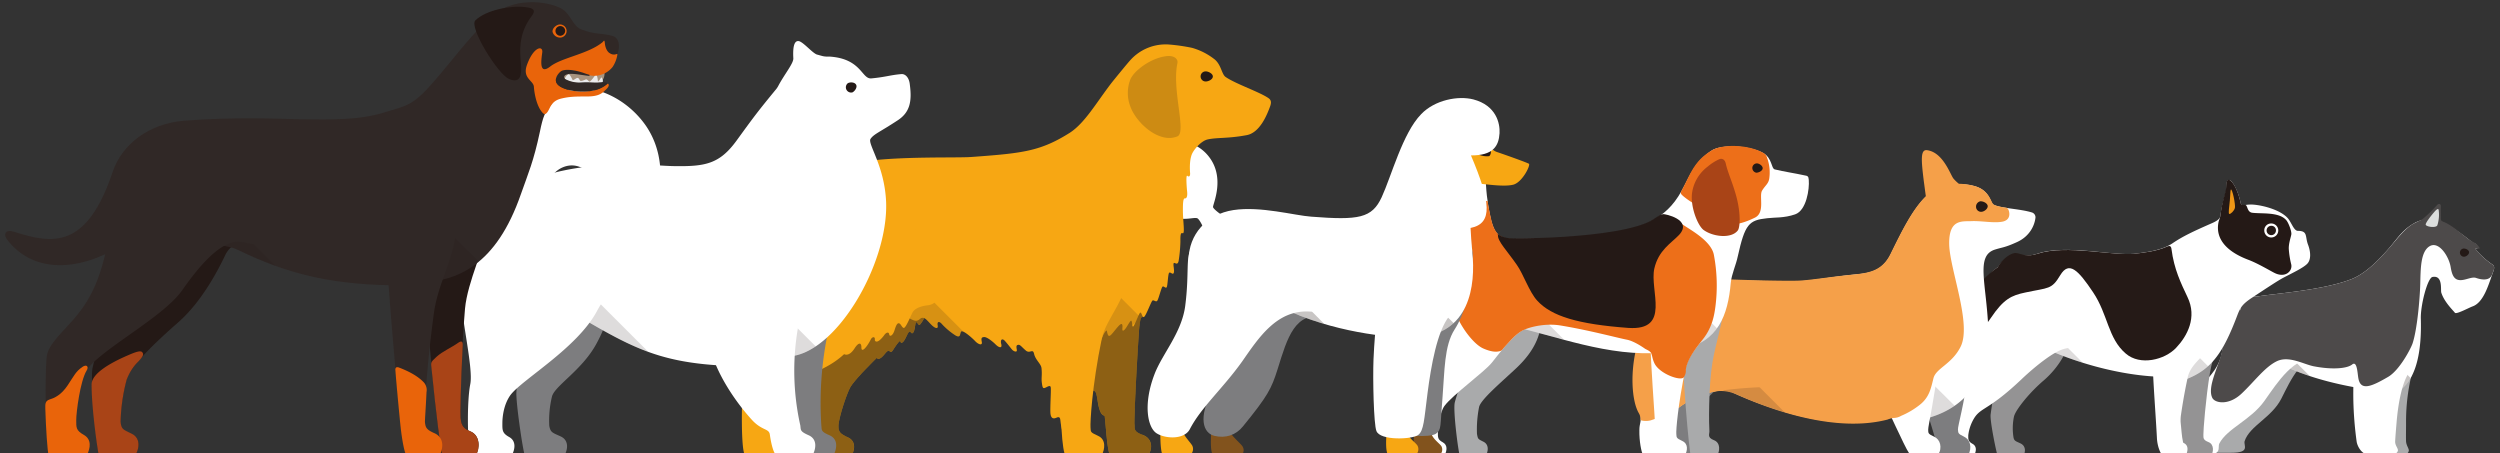 <svg id="Layer_1" data-name="Layer 1" xmlns="http://www.w3.org/2000/svg" xmlns:xlink="http://www.w3.org/1999/xlink" viewBox="0 0 1285.4 233"><rect x="0" y="0" width="1285.4" height="233" fill="#333333" stroke="none"/><defs><style>.cls-1{fill:none;}.cls-2{fill:#a9aaab;}.cls-3{fill:#fff;}.cls-4{clip-path:url(#clip-path);}.cls-11,.cls-13,.cls-25,.cls-5{fill:#251a17;}.cls-5{opacity:0.25;}.cls-11,.cls-25,.cls-28,.cls-5{isolation:isolate;}.cls-6{fill:#4d4a4a;}.cls-7{fill:#dcdedd;}.cls-28,.cls-8{fill:#241916;}.cls-9{fill:#949394;}.cls-10{clip-path:url(#clip-path-2);}.cls-11{opacity:0.15;}.cls-12{fill:#ee9616;}.cls-14{fill:#7d7d7f;}.cls-15{clip-path:url(#clip-path-3);}.cls-16{fill:#f5a049;}.cls-17{clip-path:url(#clip-path-4);}.cls-18{clip-path:url(#clip-path-5);}.cls-19{fill:#ed6f19;}.cls-20{fill:#a94417;}.cls-21{fill:#82531d;}.cls-22{fill:#f7a713;}.cls-23{clip-path:url(#clip-path-6);}.cls-24{clip-path:url(#clip-path-7);}.cls-25{opacity:0.5;}.cls-26{clip-path:url(#clip-path-8);}.cls-27{clip-path:url(#clip-path-9);}.cls-28{opacity:0.2;}.cls-29{clip-path:url(#clip-path-10);}.cls-30{fill:#302826;}.cls-31{clip-path:url(#clip-path-11);}.cls-32{fill:#e9640a;}.cls-33{fill:#a8947f;}.cls-34{fill:#ebebec;}</style><clipPath id="clip-path"><path class="cls-1" d="M1281.4,141.1c.7-2.1,1.8-3.9.1-5.1a40.9,40.9,0,0,1-8.7-7.9c.5-.9,2.3.1.8-1.8s-.9-.5-2.8-2a101.6,101.6,0,0,0-12.9-9c-5.2-2.7-11.1-3.9-17.2-.2s-8.4,8.1-13.4,13.7-11.4,12.1-18.5,14.8c-14.1,5.5-37.7,7.2-48,8.8-4.7.7-5.9-4.4-8.8-3.7a3.9,3.9,0,0,0-2.1,2.4c-.8,2,1.3,3.9,2,6.2.1.3.5,2.2-1.4,4.9-5.1,7.2-.4,14.7,16.7,16.9,3,.4-2.8,3.7,4.6,7.7,15.2,8,35.6,12.2,48,13.7,2.1.3,3.4,3.2,4.6,3.2,19.9-.8,20.6-27.3,20.3-39.6-.3-6.8,3.4-21.2,6-21.7,5.4-1,4.1,6.5,4.5,8,1.5,4.9,6.3,9.4,7,10.4s7.2-2.6,9.2-3.3C1276.8,155.5,1279.3,147.1,1281.4,141.1Z"/></clipPath><clipPath id="clip-path-2"><path class="cls-1" d="M1186.7,125.8c-1.6-4.2,0-7.1-5.2-7.1-2.1,0-3.3-4.3-5.2-6.5-3.7-4.2-12.5-6.6-17.8-7a17.6,17.6,0,0,0-4,.2c-1.5.2-2.2.2-2.4-.9-1.2-5.5-3.1-9.2-4.5-10.9s-3-1.5-2.7,1.7-2.2,7.4-3.3,15.9c-.3,1.6-2.4,2.7-4.2,3.5-9.8,4.3-15.1,6.8-20.4,10.4s-13.3,4.6-19,5.3c-11.5,1.4-35.4-4.9-50.3,0-5.9,1.9-8.3.8-10.8.1s-15.7,8.7-7.4,11.5c2.9.9,1.9,1.9,4.6,2.5,20.1,4.5-.2,26.1,15.5,33.7,18.3,8.9,45.8,16.4,68,15.5.6,0,1.1,3.1,1.6,2.9,16.8-4.8,23.2-13.4,31.3-34.9,1.5-3.8,2.6-5.5,7.8-8.9s12.5-8.3,15.7-10c4.8-2.5,10.5-5.2,12.4-7.3S1188.1,129.5,1186.7,125.8Z"/></clipPath><clipPath id="clip-path-3"><path class="cls-1" d="M1046.5,112.3a2.6,2.6,0,0,0-1.9-3.1h0c-6.2-1.9-16.4-2.1-19.7-4-1.6-1-1.8-7-9.1-9.3S998.7,94.8,994,98c-9,6.1-15.7,20.2-21.8,32.6-4.2,8.6-10.4,9.8-18,10.5-13.2,1.3-23,3.3-29.4,3.5s-26.4-.2-44.7-1c-12.4-.6-30.5,13.8-30.6,17.2-.4,16.6,18.7,30,36.8,38.8,21.6,10.5,56.7,22.9,84.2,15.6,5.8-1.5,9.4,2.1,15.2,1,31.7-5.7,37.3-30.9,36.6-47.4-1-23.5-6.6-37.4,3.5-40.5,3.8-1.2,5.1-1,11.4-3.9S1046,116.1,1046.5,112.3Z"/></clipPath><clipPath id="clip-path-4"><path class="cls-1" d="M1032.6,107.7c-.4-.6-.6-.8-1-.9-2.9-.4-5.3-.9-6.6-1.7s-1.9-7-9.2-9.3a31.4,31.4,0,0,0-8.6-1.3,19,19,0,0,1-2.9-2.8c-1.7-2.4-5.4-13.5-13.6-14.5-3.3-.3-2.9,5-1.6,15.6.5,3.6.8,6.2,1.1,8.1-7.2,7-12.9,19-18.2,29.7-4.2,8.6-11,9.7-18.5,10.5-13.3,1.3-22.8,3-29.1,3.2s-26-.2-44.3-1c-4.4-.2-10.7,1.2-16.7,4.1-12.3,5.9-18.3,18.2-21.5,29.4-4,14.4-2.9,29.5.7,35.6a6.3,6.3,0,0,1,.9,3.3c0,.5.7.5,1,.6a10.8,10.8,0,0,0,4-.1,74.5,74.5,0,0,0,12.4-5.2,8.2,8.2,0,0,0,2-1.2,46.1,46.1,0,0,1,19.3-8.6,19.6,19.6,0,0,1,9.9,1.3c21.8,9.8,53.3,19.8,78.5,13.2a9.5,9.5,0,0,1,3-.8,7.9,7.9,0,0,0,3.9-1.1,40.9,40.9,0,0,0,9.5-5.6c5-3.9,5.8-8.5,7.1-13.7s9.4-7.2,13.9-16.1c6-11.6-5.6-40-5.8-52.9s6.5-11.6,11.6-11.8,11.1,1.1,15.6.3S1033.4,109.4,1032.6,107.7Z"/></clipPath><clipPath id="clip-path-5"><path class="cls-1" d="M930,92.5c-.1-1.9-.7-2.1-2-2.3-5.5-1.2-10.6-1.9-15.5-3.1-1.9-.5-1.2-5.7-5.9-8.4-7.5-4.1-21.8-4.5-26.5-1.3-9,6-10.8,12.3-15.4,20.6s-9.4,12.1-15.3,15.6c-11.5,6.7-39.9,8.1-46.3,8.7s-10.7.3-26.2.6c-5.1.1-8.3-2.2-10.1-9.2-2.1-8.7-5.2-26.5-.3-44.7,2.8-10.2-7.8-8.4-11.5,1.4-5.5,14.6-2.8,36.7,2,57.7,2.6,11.3-9,24.2-7.8,27.4,9.2,22.8,16.2,9.1,35.6,14,24.5,6.3,52.9,16.5,80.5,10.1,18.1-4.1,23.1-17.3,24.6-34.2.4-4.4,2.7-9.2,3.6-13.6,3.7-16.6,5.7-18.6,15.1-19.6,3.9-.5,8.6,0,14.4-2S930.4,97.2,930,92.5Z"/></clipPath><clipPath id="clip-path-6"><path class="cls-1" d="M757,129.5c1.8,17.3-1.2,42.8-29.4,44-8.9.4-37-1.5-63.6-13-11-4.7-15-3-19.3-3.6-24.2-3.2-33.5-11.4-33.5-23.7s9-23.1,23-25.2,31.4,2.8,40,3.4c24.4,1.9,31.2.8,36.2-10s10.8-33,20.3-42.7c7-7.3,18.9-9.6,26.8-7.6,11.8,3.1,13.8,12.3,13.5,17.4-.4,6.7-3.4,11.5-14.7,11.4,10.1,23.8,11.5,35-.2,37.3Q756.3,122,757,129.5Z"/></clipPath><clipPath id="clip-path-7"><path class="cls-1" d="M439.7,125.1c-11.8,11.6-5.3,35.7-11.2,46.9-4.9,9.2-9.1,14.4-10.9,24.1s-2.3,35.3-.5,37.9H438c1.6-3.1,1.9-7.2-1.8-9s-5.1-2.5-5.1-5.9,3.5-14.8,5.9-19.6c1.6-3.1,7.5-9.2,14-15.7,0,.6.3,1.3,1.9.2s2.8-3.4,3.8-3.6,1.1,1.7,2.5-.5,3.2-4.7,3.6-4.5.2,1.6,1.5.4,2.6-5.4,3.4-5.3,1,1.6,1.9.4.9-5.1,1.5-5.2,1.2,2.1,2,1.1a15.4,15.4,0,0,0,3.6-9.8C482,162.4,456.2,108.8,439.7,125.1Z"/></clipPath><clipPath id="clip-path-8"><path class="cls-1" d="M558.1,161.9c-.4,4.4-1.9,26.1-.4,27.4s3.2-3.4,4.1-2.2-2.7,9.6-1.6,12.8c.6,1.4,2.5.3,3.2,1.9s.9,4.5,1.4,6.8c1.3,5.6,2.7,4.6,3.2,5.4l.7,7.4c.6,6.9,1.4,12.6,2.2,12.6h19.5c2.5-3.7,1.9-8.7-2.9-10.4s-4-3.2-4.2-5.4.8-25.5,2.3-47.6a48.1,48.1,0,0,1,.8-6.5c.1-.3.4-1.1.8-1s1-2.2,1.1-3.2.4-2.1,1.1-1.7,1.2-2.6,1.6-4.4S558.1,161.9,558.1,161.9Z"/></clipPath><clipPath id="clip-path-9"><path class="cls-1" d="M652.4,50.6c-4.4-3.2-17-7.4-22.2-11-2.1-1.4-2.2-6.1-5.6-9a33.3,33.3,0,0,0-11.7-6,94.3,94.3,0,0,0-11.7-1.7,24.4,24.4,0,0,0-20,8c-.9.9-9.1,10.9-10.3,12.5-7.5,9.9-13.3,20-20.9,24.9-15.1,9.5-24.2,10.5-50.4,12.4-7.8.6-37.1-.5-56.8,2.5-7.3,1.1-17.8,3.6-34.8,13.4-22.2,13-45.4,18.6-70.4,21.7-12.5,1.6-19.6,4.3-24.2,6.8-2.5,1.3-4.2,3-3.9,3.6s5.5-.8,5.9-.3-.4,1.5-1.1,2.6-.5,2.9,1.6,2.5,2.5-.8,2.7,0a2.6,2.6,0,0,1-.3,2.1c-.5,1.3,0,1.7,1.6,1.2s2.4-.3,2.9.4a5.5,5.5,0,0,1-.1,3.1c-.5,1.5.7,2.4,1.6,1.3s2.9-2.7,3.4-2.3.4,3.9.5,5.7,1.7,1.8,2.2.5,1.5-3.3,2-3.1,0,5.7,1.3,6.7,3.1-4.2,4.6-4.9-.3,6.3,2.3,6.9,2.7-5.9,5.1-6.5,1.5,6,2.9,7.7,3.1-6.1,4.9-6.7,1.5,7.1,3.4,8.3,2.9-8.3,5-8,2.7,9.2,5.2,9.7.4-9.2,2.8-9.6,4.7,8.3,7.8,8.1-.7-9,2.6-9.9,4.7,6.9,7.7,6.4.1-8.1,1.6-8.4,3.3,3.7,5.5,4,.6-6.6,2.2-7.2,3.9,1.4,4.7,4.1,2.1-5,2.9-6.5l13.4-2.3c9.3-1.8,28.7,12.7,43.5,17.6a8.5,8.5,0,0,1,1.7.6c.5,2.4.8,9.2,3.9,11s3.8,1.5,4.7,1.1,1.2-1.3,2.5-1.2,2.6,1.9,4.3,3.6,3.6,2.5,3.2.3,1-2.1,2.1-.8a35.3,35.3,0,0,0,7.3,6.1c2.6,1.3,1.9-1.1,2.7-2.1s5.5,3.1,7.2,4.9,3.8,2.4,3.4.4-.1-2.4,1.2-2.5,4.1,2,5.9,3.8,3.5,2.1,2.9-.2.5-3.1,1.8-1.7,3.1,3.8,3.8,4.6,2.7,1.7,2.4,0-.3-2.3.7-2.5,1.7,1,3.9,2.9,3.6-1.3,4.3,1.8,3.6,5.1,3.8,7.3c.4,3.8-.2,4.8.2,7.7s.6,3,2.7,1.9,1.9.2,1.9,2.1-.4,9.7-.2,11.6,1,3.1,3,2.2,2,.4,2.2,2.1a28.4,28.4,0,0,0,1,4.9c1.2,3.2,4.4-1,4.9.6s-1.1,3,.5,4.6,3.3-2.8,4.2-4.4,8-50.2,13.1-52.7c.5,1.3.5,3.4,1.8,2.6s4.8-6.3,5.9-5.9-.3,4,1,3.3,3-4.7,3.8-5,.4,3.3,1.1,3,2.8-6.4,3.6-7.1,1.1,3.2,2.2,2,3.4-7.5,4.1-8.2,1.9,1.1,2.6-.1,2-6.5,2.6-7.1,1.7,1.2,2.2.2.6-6.5,1.2-7.3,1.9,1.3,2.4,0-.5-4.4,0-5,1.9,1.5,2.5-1.1a73,73,0,0,0,.9-9.4c.1-1.4-.3-5.6,1.1-4.9s.2-6,.2-11.7c0-2.8,0-6.3,1-6.2s1.5-1.2,1.1-4.2c-.1-1.2-.7-8.2.2-7.4s1.5.1,1.4-1.4c-.3-3.6-.1-8,1.3-10.5s4.7-6.1,7.7-6.8c5-1.1,10.4-.4,20-2.2,6.9-1.2,10.6-10.6,12.1-14.7C653.7,52.9,653.7,51.6,652.4,50.6Z"/></clipPath><clipPath id="clip-path-10"><path class="cls-1" d="M467.8,43.5c-.4-4-2.6-5.6-4.4-5.4-5.8.5-7.9,1.5-15.3,2.2-5.1.6-5-10.1-21.5-11.2h-1.3a10.1,10.1,0,0,1-2.5-.3l-2.9-.8c-2.6-1.1-7.3-6.9-9.5-6.9s-2.8,3.5-2.5,8.9c.1,2.6-4.3,7.8-7.6,13.9a11,11,0,0,1-1.7,2.5c-9.2,11.2-11.1,13.8-19.9,25.9s-16.2,13.4-32.5,13.1c-8.3-.1-32.4-3-57.5,2.5-17,3.6-36.2,15.8-39.6,35.4-5.7,32.7,26.2,26.5,50.4,40.5,30.4,17.8,45.3,25.1,92.5,24.5,1.6,0,11.2-5,12.7-5,24.4-.2,52.2-47.2,50.9-79.5-.8-18.7-9.7-29.9-8-32.4s4.8-3.5,13.9-9.5C468,57.7,468.9,51.9,467.8,43.5Z"/></clipPath><clipPath id="clip-path-11"><path class="cls-1" d="M315,18.5c-6.6-1.8-8.7-.5-16.2-3.4-4.3-1.7-5.4-7.9-9.8-10.5-6.7-3.9-26.2-7.2-38.7,5.8S234,29.3,223.1,41.9,209.2,54.3,196.9,58,171,61.6,153,61.3c-8.1-.2-33.7-1.3-58.6.8C76.6,63.6,62.8,74.1,58,88.2c-13.4,40-30.8,37.4-51,30.9-4.2-1.3-5.5,1.4-3.2,4.3C21.6,146,52.6,134.7,68,122c13.4-11,26.9,6.4,37.7,4.7s15.6,1.3,20.9,3.8c27,12.5,51,16.8,87.4,16.2,1.7,0-1.7-1.5,0-1.5,21.3,0,41.2-9.1,53.8-45.3,3.8-10.8,6.6-17,9.8-32.2,1.6-7.9,2.6-9.8,5.2-13.2s4.6-6.4,11.7-9.5c4.8-2,17.9-10,21.2-14.1S319.4,19.7,315,18.5Z"/></clipPath></defs><title>homeDogs</title><g id="Layer_1-2" data-name="Layer 1"><path class="cls-2" d="M1149,168.3c-1.4,2.9-2.4,1.2-2.7,12.4-.5,16.9-20.3,23-21.3,31.8-1.4,11.2,5.4,20.3,15.3,20.3h6.9c10.1,0,6.2-3.8,6.9-6,2.6-7.9,13.9-12,18.9-21.9s10.7-22.9,22.8-22.1c2.2.1-16-26.6-21.4-28.3C1161.3,150.3,1153.1,159.7,1149,168.3Z"/><path class="cls-2" d="M1241.1,188.3a102.9,102.9,0,0,0-4,29.2c0,3.6-.1,7.2,0,9.4s1.6,3.8,1.4,4.9-1.3,2.2-3.7,2.2h-9.9c-4.4,0-6.9-4.6-7.5-7a183.5,183.5,0,0,1-3.3-21c-1.2-12.6-.9-19.9.3-22.7s9.1-13.1,14.4-9.3,11.1,5.5,11.9,8.5S1241.9,185.7,1241.1,188.3Z"/><path class="cls-3" d="M1281.4,141.1c.7-2.1,1.8-3.9.1-5.1a40.9,40.9,0,0,1-8.7-7.9c.5-.9,2.3.1.8-1.8s-.9-.5-2.8-2a101.6,101.6,0,0,0-12.9-9c-5.2-2.7-11.1-3.9-17.2-.2s-8.4,8.1-13.4,13.7-11.4,12.1-18.5,14.8c-14.1,5.5-37.7,7.2-48,8.8-4.7.7-5.9-4.4-8.8-3.7a3.9,3.9,0,0,0-2.1,2.4c-.8,2,1.3,3.9,2,6.2.1.3.5,2.2-1.4,4.9-5.1,7.2-.4,14.7,16.7,16.9,3,.4-2.8,3.7,4.6,7.7,15.2,8,35.6,12.2,48,13.7,2.1.3,3.4,3.2,4.6,3.2,19.9-.8,20.6-27.3,20.3-39.6-.3-6.8,3.4-21.2,6-21.7,5.4-1,4.1,6.5,4.5,8,1.5,4.9,6.3,9.4,7,10.4s7.2-2.6,9.2-3.3C1276.8,155.5,1279.3,147.1,1281.4,141.1Z"/><g class="cls-4"><polygon class="cls-5" points="1180.8 186.6 1195.1 200.8 1166.2 198.6 1170.5 185.9 1180.8 186.6"/><polygon class="cls-5" points="1232.9 205.4 1235.1 190 1244.4 199.4 1232.9 205.4"/></g><path class="cls-3" d="M1239.5,190.3c-4.5,5.5-6.5,17.4-7.3,27.2-.3,3.6-.6,7.2-.7,9.4s1.6,3.6,1.4,4.8-1.9,2.3-4.3,2.3h-9.9c-4.4,0-6.6-4.5-7-6.9A185.6,185.6,0,0,1,1210,206c-.2-12.6.6-19.9,2-22.7s10.2-13.1,15.1-9.3,10.7,5.5,11.4,8.5S1241.3,188.1,1239.5,190.3Z"/><path class="cls-3" d="M1147,164.9c-1.9,2.8-2.2,5.8-4.7,17-3.8,16.9-24.8,23-27.6,31.8-3.5,11.3,1.6,20.3,11.5,20.3h6.9c10,0,6.9-3.8,8-6,4.1-7.8,16.2-12,23.2-21.9s15.1-22.8,27.1-22.1c2.1.2-10.9-26.6-15.9-28.3C1163.1,151.5,1152.8,156.3,1147,164.9Z"/><path class="cls-6" d="M1281.5,136a38.9,38.9,0,0,1-8.7-8c.5-.8,3.2.8,1.7-1.2a8.5,8.5,0,0,0-3.5-2.7c-2.7-1.4-8.1-6.7-13-9.3l-2-.9c-.8-.3-1-.7-1-1.7s-.1-5,0-6.1-1-1.9-2.2-.4a73.1,73.1,0,0,1-6.9,6.7,9.2,9.2,0,0,1-2.4,1.3l-2.8,1.4c-5,3.1-8.4,8.1-13.4,13.7s-11.4,12.1-18.5,14.8c-14.1,5.5-37.7,7.2-48,8.8-4.7.7-5.9-4.4-8.8-3.7a3.9,3.9,0,0,0-2.1,2.4c-.8,2,1.3,3.9,2,6.2s-.4,2.2-1.7,3.2a15.9,15.9,0,0,0-3.4,3.9c-2,3.6-2.5,8.1-4.7,17.7-1.7,6.9-7.3,17.1-4.6,22.5,1.4,2.7,8.4,4,15-2.2s11.8-13.5,18-16.6,13.7,1.4,19,2.5c9.7,1.9,17.3,1.2,19.9-.9s2.7,4.7,3.2,7.2c1.2,6.5,6.7,4.2,15.4-.9,5.8-3.5,11.4-14.2,12.4-17,2.4-7,3.8-23.1,4-30.7s.1-16.6,4.8-19.4,9.8,5,10.8,10.5c.6,3.7,1.5,6.6,4.5,6.9s6.3-1.9,8.6-1.1,7,1.9,8.3-1.9C1282.1,139,1283.2,137.2,1281.5,136Z"/><path class="cls-7" d="M1253.2,115.8a17.9,17.9,0,0,0,.7-7.6c-.1-1.3-1-.7-2.3.8s-4.3,5.2-4.4,6.4S1252.6,117.4,1253.2,115.8Z"/><path class="cls-8" d="M1269.5,129.6c.1,1.2-1.4,2.3-2.5,2.4a2.1,2.1,0,0,1-2.2-2,2.1,2.1,0,0,1,1.8-2.2C1267.6,127.7,1269.4,128.4,1269.5,129.6Z"/></g><g id="Layer_1-3" data-name="Layer 1"><path class="cls-9" d="M1039.6,161c-7.9,7.8-7.7,17.4-10.8,26.6-2.3,6.6-4.4,18.6-5.3,25.5-.4,3.5,2.9,19.2,3.5,20.9h13.5c1.1-2.1.9-4.8-1.6-6s-3.4-1.2-3.7-3.5a29.7,29.7,0,0,1,.3-10.3c.8-3.4,7.8-12.2,15.3-18.6s14.9-17.6,13.8-27.3S1050.7,150.1,1039.6,161Z"/><path class="cls-9" d="M1118.8,178.9c-.3,10.9,1.7,30.9,2.9,43.5.6,6.9,2.8,11.6,3,11.6H1137c1-1.4,1.6-5.5-1.5-6.7s-2.5-2.4-2.6-3.9,1.2-18.8,3.4-31.9c1.3-7.8,5.6-17.7,5.4-20.7C1141.7,170.3,1118.8,178.9,1118.8,178.9Z"/><path class="cls-3" d="M1186.7,125.8c-1.6-4.2,0-7.1-5.2-7.1-2.1,0-3.3-4.3-5.2-6.5-3.7-4.2-12.5-6.6-17.8-7a17.6,17.6,0,0,0-4,.2c-1.5.2-2.2.2-2.4-.9-1.2-5.5-3.1-9.2-4.5-10.9s-3-1.5-2.7,1.7-2.2,7.4-3.3,15.9c-.3,1.6-2.4,2.7-4.2,3.5-9.8,4.3-15.1,6.8-20.4,10.4s-13.3,4.6-19,5.3c-11.5,1.4-35.4-4.9-50.3,0-5.9,1.9-8.3.8-10.8.1s-15.7,8.7-7.4,11.5c2.9.9,1.9,1.9,4.6,2.5,20.1,4.5-.2,26.1,15.5,33.7,18.3,8.9,45.8,16.4,68,15.5.6,0,1.1,3.1,1.6,2.9,16.8-4.8,23.2-13.4,31.3-34.9,1.5-3.8,2.6-5.5,7.8-8.9s12.5-8.3,15.7-10c4.8-2.5,10.5-5.2,12.4-7.3S1188.1,129.5,1186.7,125.8Z"/><g class="cls-10"><path class="cls-11" d="M1056.2,171.9l22.7,22.6-37.1-6.8Zm54.8,15.7,10.2,15.4,22-6.8-18.3-18.3Z"/></g><path class="cls-8" d="M1178.1,136.1a45.5,45.5,0,0,1-1.3-8.1c-.1-2.8,1-5.8,1.3-7.4s-1.5-6.2-2.6-7.4c-3.7-4.3-12.4-3.2-17.4-3.8-2.8-.3-2.4-3.8-3.6-4s-2.2.2-2.4-.9c-1.2-5.5-3-9.2-4.5-10.9s-2.9-1.8-2.9,1.6-2.1,7.4-3.1,15.9a19.8,19.8,0,0,1-.8,2.6c-1.5,6.1.4,14.2,15,19.8,4.9,1.8,11.2,5.6,13.6,6.8C1174.9,143.1,1178.7,139.5,1178.1,136.1Z"/><path class="cls-3" d="M1171.4,118.5a3.6,3.6,0,0,1-7.2,0,3.5,3.5,0,0,1,3.6-3.6h0A3.6,3.6,0,0,1,1171.4,118.5Z"/><path class="cls-8" d="M1170.2,118.5a2.4,2.4,0,1,1-2.4-2.4A2.3,2.3,0,0,1,1170.2,118.5Z"/><path class="cls-12" d="M1147,97.5c.7-.9,2.5,7.8,2.1,9.4s-2.3,3.3-2.9,3.1,0-3.7.3-6.9S1146.7,98,1147,97.5Z"/><path class="cls-3" d="M1105.8,169.5a124.4,124.4,0,0,1,.9,13.7c.3,13.1,1.6,28.6,2.3,41.9.2,5,2.3,8.9,2.9,8.9h12c1-2,1.6-5.1-1.3-6.3s-2.5-1.7-2.6-3.2a280.9,280.9,0,0,1,4.8-30.3c2-9.4,12.6-11.6,13.3-23.7,1-19.8-10.6-28.5-14-29.5s-8.1-1.7-11,.9S1104.2,158,1105.8,169.5Z"/><path class="cls-3" d="M1054.4,139.4c-1.6-1.3-11.5-11.4-21.5-5.8s-19.7,16.1-19.3,25.8c.3,5.7,1,22.8-1.7,30.6s-8.7,18.4-9.4,23.8-1.1,18.1.2,20.2h12.4c1-2,1.4-4.5-.9-5.8s-2.2-2.2-2.2-4.3a21.4,21.4,0,0,1,3.5-9.6c3.6-5,7.7-3.9,24.1-19.5,7.1-6.7,16.1-13.8,21.3-15.3,3.3-1,7.1-1,13.8-.4S1061,144.6,1054.4,139.4Z"/><path class="cls-13" d="M1098,130.4c-11.4,1.4-35.3-4.8-50.2,0-6,2-8.3.1-11-.3s-7.4,3.1-9.7,7.3c-8.8,6.2-14,13.5-13.6,21.9.1,2.2.3,6,.3,10.5,0,2.5,3.2,3.5,9.8-6.3s10.6-11.6,17.7-13.1c12.1-2.6,13.5-1.4,18-8.9s9.2-2.7,16.9,8.8,7.6,23.7,16.8,31.5c7.4,6.4,20,3.2,25.8-2.9s11-15.7,5.9-26.2c-3.3-7-6.9-14.3-8.2-24.6-.2-1.8-1.1-1.8-2.1-1.4C1109.4,129,1102.8,129.9,1098,130.4Z"/></g><g id="Layer_1-4" data-name="Layer 1"><path class="cls-14" d="M988.1,159.6c.7,4.9-4.6,13.4-4.4,19.5.4,15.2,3.1,20.6,7.2,32.9,2.6,8,6.4,22,7,22H1012c2.1-4,1-8-2.2-9.5s-2.9-1.9-3.1-3.6,3.5-13.9,5.1-29c1.2-11.1-.7-15,0-29C1013,140.1,986.2,146.3,988.1,159.6Z"/><path class="cls-14" d="M876.7,149.8c-9.2,9-12.3,14.4-16,25-2.6,7.7-1.2,24.4-3.1,31.8-1,4.1,4.4,25.5,5.1,27.4h14.7c1.3-2.4,1.6-6.2-1.3-7.5s-3.9-1.3-4.4-4a34.4,34.4,0,0,1,2.3-12.3c1.8-4.1,7.6-9.7,18.2-17.9a35.5,35.5,0,0,0,13.9-32.2C906.1,147.8,889.5,137.2,876.7,149.8Z"/><path class="cls-3" d="M1046.5,112.3a2.6,2.6,0,0,0-1.9-3.1h0c-6.2-1.9-16.4-2.1-19.7-4-1.6-1-1.8-7-9.1-9.3S998.7,94.8,994,98c-9,6.1-15.7,20.2-21.8,32.6-4.2,8.6-10.4,9.8-18,10.5-13.2,1.3-23,3.3-29.4,3.5s-26.4-.2-44.7-1c-12.4-.6-30.5,13.8-30.6,17.2-.4,16.6,18.7,30,36.8,38.8,21.6,10.5,56.7,22.9,84.2,15.6,5.8-1.5,9.4,2.1,15.2,1,31.7-5.7,37.3-30.9,36.6-47.4-1-23.5-6.6-37.4,3.5-40.5,3.8-1.2,5.1-1,11.4-3.9S1046,116.1,1046.5,112.3Z"/><g class="cls-15"><path class="cls-11" d="M981.6,206.3,993.4,224l15.5-11.5-16.3-16.2Z"/></g><path class="cls-3" d="M863.9,147.6c-13.1,6.3-18.1,17.8-21.8,30.6-4.5,16.1.1,33.8,1.4,34.2.5,4.9-.6,5.1-.6,8.8-.1,5.7,1,11.2,1.9,12.8h17.3c1.1-2.3,1.5-6.4-1-7.8s-4.1-1.7-4.1-4.2,1-7.1,3.7-10.2c4.3-5,19.3-12.7,28.1-10.7,36,8.4,38.5-14.9,41.1-15.2s-26.9-30.5-47.7-40.7C875.3,141.8,867.8,145.8,863.9,147.6Z"/><path class="cls-3" d="M972.7,159.6c.7,4.9-10.5,14.2-10.4,20.4.5,15.1,8.9,32,14.5,43.7,2.7,5.8,5,10.3,5.7,10.3h14.1c2.1-4,1.1-8-2.2-9.5s-2.9-1.9-3-3.6,3.4-16.9,5-32.1c1.2-11.1,11.8-15.7,12.5-29.7C1010.1,136.4,970.8,146.3,972.7,159.6Z"/><path class="cls-16" d="M1032.6,107.7c-.4-.6-.6-.8-1-.9-2.9-.4-5.3-.9-6.6-1.7s-1.9-7-9.2-9.3a31.4,31.4,0,0,0-8.6-1.3,19,19,0,0,1-2.9-2.8c-1.7-2.4-5.4-13.5-13.6-14.5-3.3-.3-2.9,5-1.6,15.6.5,3.6.8,6.2,1.1,8.1-7.2,7-12.9,19-18.2,29.7-4.2,8.6-11,9.7-18.5,10.5-13.3,1.3-22.8,3-29.1,3.2s-26-.2-44.3-1c-4.4-.2-10.7,1.2-16.7,4.1-12.3,5.9-18.3,18.2-21.5,29.4-4,14.4-2.9,29.5.7,35.6a6.3,6.3,0,0,1,.9,3.3c0,.5.7.5,1,.6a10.8,10.8,0,0,0,4-.1,74.5,74.5,0,0,0,12.4-5.2,8.2,8.2,0,0,0,2-1.2,46.1,46.1,0,0,1,19.3-8.6,19.6,19.6,0,0,1,9.9,1.3c21.8,9.8,53.3,19.8,78.5,13.2a9.5,9.5,0,0,1,3-.8,7.9,7.9,0,0,0,3.9-1.1,40.9,40.9,0,0,0,9.5-5.6c5-3.9,5.8-8.5,7.1-13.7s9.4-7.2,13.9-16.1c6-11.6-5.6-40-5.8-52.9s6.5-11.6,11.6-11.8,11.1,1.1,15.6.3S1033.4,109.4,1032.6,107.7Z"/><g class="cls-17"><polygon class="cls-11" points="896.2 190.6 922.3 216.7 874 213 896.2 190.6"/></g><path class="cls-16" d="M904.9,199.1a215.1,215.1,0,0,0-22.7,2.1,47.4,47.4,0,0,0-19.3,8.6l14.7-24.6h33.1Z"/><path class="cls-8" d="M1022,105.9c.1,1.5-1.8,2.9-3.2,3a2.6,2.6,0,0,1-2.8-2.6,2.8,2.8,0,0,1,2.2-2.8C1019.6,103.4,1021.8,104.4,1022,105.9Z"/></g><g id="Layer_1-5" data-name="Layer 1"><path class="cls-2" d="M767.4,150.2c-9.1,8.9-7.2,22.4-10.8,32.9-2.6,7.6-6.7,16.4-8.6,23.8-1,4,1.8,25.2,2.5,27.1h13.6c1.2-2.4,1.4-5.5-1.4-6.9s-2.8-1.3-3.3-4a58.9,58.9,0,0,1,1.1-13.9c1-3.9,11-12.3,19.1-19.9,9.8-9.2,14-18.8,12.7-29.9S780.2,137.7,767.4,150.2Z"/><path class="cls-2" d="M865,170.2c-.5,19.3,3.7,63.8,4.3,63.8H883c1.1-1.7,1.9-6.3-1.8-7.7s-2.1-3.2-2.3-4.9-.6-21.9,1.6-35.2c1.5-8.9,5.4-21.5,5.2-24.9C885.6,160.6,865,170.2,865,170.2Z"/><path class="cls-3" d="M930,92.5c-.1-1.9-.7-2.1-2-2.3-5.5-1.2-10.6-1.9-15.5-3.1-1.9-.5-1.2-5.7-5.9-8.4-7.5-4.1-21.8-4.5-26.5-1.3-9,6-10.8,12.3-15.4,20.6s-9.4,12.1-15.3,15.6c-11.5,6.7-39.9,8.1-46.3,8.7s-10.7.3-26.2.6c-5.1.1-8.3-2.2-10.1-9.2-2.1-8.7-5.2-26.5-.3-44.7,2.8-10.2-7.8-8.4-11.5,1.4-5.5,14.6-2.8,36.7,2,57.7,2.6,11.3-9,24.2-7.8,27.4,9.2,22.8,16.2,9.1,35.6,14,24.5,6.3,52.9,16.5,80.5,10.1,18.1-4.1,23.1-17.3,24.6-34.2.4-4.4,2.7-9.2,3.6-13.6,3.7-16.6,5.7-18.6,15.1-19.6,3.9-.5,8.6,0,14.4-2S930.4,97.2,930,92.5Z"/><g class="cls-18"><path class="cls-11" d="M790.1,160.6l26,26-48-3.8Zm62.7,10.1,11.7,17.7,22-15.9-16.1-16.1Z"/></g><path class="cls-3" d="M785.7,133.1c-1.8-1.4-24.5-14.9-27.6-2.1-2.7,11.1-8.1,11.8-11.3,25.7-1.5,6.4-2.2,16.2-5.2,25.1s-12.5,17.7-13.4,23.8c-1,7.8-1.8,26.1-.2,28.4h14.8c1.2-2.3,1.6-5.2-1-6.6s-2.5-2.5-2.5-5,1-10.4,3.4-13.7c4.2-5.7,20.5-17.4,24.4-22.3,8.3-10.5,13.7-17.5,21.8-18.9,11.4-2.1,16.3-.8,24-.1S793.3,139.2,785.7,133.1Z"/><path class="cls-3" d="M845.3,159.9c.7,5,3,8.8,3.2,14.9.4,15.1,2,33.7,2.8,49,.3,5.7,1,10.2,1.6,10.2h13.5c1.2-2.3,1.8-5.8-1.5-7.3s-2.8-1.9-3-3.6.8-14.7,4.7-33.6c2.3-10.9,14-16.1,14.7-30,1.2-22.6-9.7-31.1-13.6-32.2s-9.4-2-12.7,1S843.5,146.8,845.3,159.9Z"/><path class="cls-19" d="M866,116c-4.6-3-9.3-4.6-15.2-.7-1.4,1-3.7,1.9-5.2,2.8-11.4,6.6-36.3,5.6-42.6,6.2s-11.9-.5-26.1-1.4c-5.1-.4-8.2-2.3-10-9.3-.6-2.6-1.4-6-2-9.9,0-.4-.2-.5-.7-.3a14,14,0,0,1-4.7,2.4,9.5,9.5,0,0,1-6.4-1.1c-.3-.2-.4-.2-.4.3a219.4,219.4,0,0,0,4.1,22.9,13.7,13.7,0,0,1-1.5,10.1c-1.7,3.3-3.7,5.6-5.5,9.5a33.5,33.5,0,0,0-2.5,6.9c-.9,7,8.7,21.9,15.4,24.8,3.7,1.6,6.3,1.9,8.2,1.4a2.6,2.6,0,0,0,1.9-1.3c3.5-3.9,6-6.9,9.4-9s12.2-4.2,19.8-3c14.3,2.3,29.2,6.3,34.2,7.3,3,.5,6.9,2.8,9.6,4.7.6.4,2.3,1,3,2s.7,3.2,1.9,5.6c2.7,5.4,13.7,9.3,15.1,7s.8-3.1,1.1-4.6c1.2-5.8,6.3-11.8,8.7-14.9,4.4-5.6,5.7-11.3,6.4-16.8a84.8,84.8,0,0,0-.8-26.6C879.9,124.2,870.2,118.8,866,116Z"/><path class="cls-19" d="M906.6,78.6c-7.4-4.2-20.7-4.8-26.6-1.2C870.7,83,869.1,89.8,864.6,98c-.8,1.4-.3,1.8.8,2.8a36.9,36.9,0,0,0,9.3,5.7c4.8,1.9,8,15.1,27.6,5.4,5.4-2.6,2-11.1,3.7-13.9s3.3-3.5,3.7-6.3a22,22,0,0,0-1.1-10.5A4.3,4.3,0,0,0,906.6,78.6Z"/><path class="cls-8" d="M863.3,120.8c7.3-7.9-7.5-10.9-8.2-10.7-2.6.4-3.8,2.4-8.1,4.3-12.2,5.3-35.6,6.8-42,7.3-10.4.7-16.6.7-26.9.9-2.4,0-5.5-.5-7.1-1.7s-.8-.2-.8-.1c-.4,3.1,4.9,8.4,9.7,15.4,3.3,4.6,6.4,14,10.5,18.4,7.3,8,21,12.1,46.8,14,22.2,1.5,10.8-19.3,13.4-30.6C852.8,128.6,859.2,125.1,863.3,120.8Z"/><path class="cls-8" d="M906.3,86.5c0,1.3-2,2.3-3.3,2.3a2.5,2.5,0,0,1-2-2.8,2.4,2.4,0,0,1,2.3-2C904.5,84,906.3,85.2,906.3,86.5Z"/><path class="cls-20" d="M870,99.1a20.6,20.6,0,0,1,8.1-13.5,24.9,24.9,0,0,1,5.8-3.7c1.3-.6,2.9-.1,3.4,2.1,1,4.5,3.2,9.2,5,15.4,2.8,9.3,2.5,17.4,1.2,19.1-3.3,4.3-12.6,3.3-17.5-.2C872.9,116.1,869,106.2,870,99.1Z"/></g><g id="Layer_1-6" data-name="Layer 1"><path class="cls-21" d="M727,222.8c0,1.8-.6,9,.8,11.2h12.4a3.7,3.7,0,0,0,1-4.4c-.7-1.4-4.1-3.5-5.2-6.4S727,222.8,727,222.8Z"/><path class="cls-21" d="M622.6,220.4c.4,1.9-.8,11.2,1.1,13.6h14.7a3.6,3.6,0,0,0,.3-4.7c-1.1-1.5-5-4.7-6.8-7.8S622.6,220.4,622.6,220.4Z"/><path class="cls-14" d="M747.9,169.4c-5.4,8.4-5.1,21.4-6.2,34.7-1.3,15.1-.4,16.8-3.4,18.9s-18.7,1.5-20.9-2.6-2.4-25.5-2-35.6c.8-17.7,2.4-28.2,4.4-32.1s14-18.5,20-13.2,9.7-12.9,11.8-9.2S759,152.1,747.9,169.4Z"/><path class="cls-14" d="M619.5,128.1c-1.9,4,11.9,20.9,14.3,37.2s-6.1,27.3-10.3,35.2c-7.7,14.3-4.9,22.2.9,23.6s11.1-.4,14.7-4.9c12.8-15.7,14.6-19.3,17.8-29.4,5.1-16.5,8.9-29.6,24.1-27,12.2,2.1-8.8-34-18.3-39C654.7,119.5,625.4,116,619.5,128.1Z"/><path class="cls-22" d="M765.2,74a7.8,7.8,0,0,0,4.3,4.1c6.2,2.1,15.6,5.5,16.6,6.1s-3.4,9.7-8.2,10.8-12.9-.2-18.7-.7a12.7,12.7,0,0,0-6.4,1c-5.4,1.9-6.8-9.1-4.3-13.5S764.3,71.8,765.2,74Z"/><path class="cls-3" d="M592.1,78c-9.2,8.8-6.1,25.6,4.9,31.4s17.3,1.4,19,3.1,3.4,6.3,3.4,6.3l9.7-7.6s-5.1-3.4-5.4-4.7,7-15.8-3.1-27.1a20,20,0,0,0-28.1-1.8Z"/><path class="cls-22" d="M712.8,223.4c0,1.8-.6,8.2.9,10.6h14.1a3.9,3.9,0,0,0,1.1-4.7c-.7-1.5-4.4-3.8-5.6-6.9S712.8,223.4,712.8,223.4Z"/><path class="cls-22" d="M596.6,220c0,1.9-.2,11.6,1.2,14h14.1a4,4,0,0,0,1.2-4.7c-.7-1.5-4.1-4.7-5.2-7.8S596.6,220,596.6,220Z"/><path class="cls-8" d="M760.3,79.5a10.8,10.8,0,0,0,5.3.8c.7-.2,1.5-2.7.5-3S759.5,79.1,760.3,79.5Z"/><path class="cls-3" d="M757,129.5c1.8,17.3-1.2,42.8-29.4,44-8.9.4-37-1.5-63.6-13-11-4.7-15-3-19.3-3.6-24.2-3.2-33.5-11.4-33.5-23.7s9-23.1,23-25.2,31.4,2.8,40,3.4c24.4,1.9,31.2.8,36.2-10s10.8-33,20.3-42.7c7-7.3,18.9-9.6,26.8-7.6,11.8,3.1,13.8,12.3,13.5,17.4-.4,6.7-3.4,11.5-14.7,11.4,10.1,23.8,11.5,35-.2,37.3Q756.3,122,757,129.5Z"/><g class="cls-23"><polygon class="cls-5" points="669.9 155.5 683.6 169.3 654.3 167.5 658.4 155.3 669.9 155.5"/><polygon class="cls-5" points="738.9 176.2 741.2 160 751.1 169.8 738.9 176.2"/></g><path class="cls-3" d="M745.1,162.6c-6.2,7.8-9.3,25.5-11.1,39.4s-1.9,19.5-4.9,21.7-19.5,3-21.4-2.1c-1.4-3.5-1.9-26.7-1.5-36.8.8-17.8,2.4-28.2,4.4-32.1s14-18.5,20-13.2,13.3,7.9,13.8,12.1S747.6,159.5,745.1,162.6Z"/><path class="cls-3" d="M612.4,128.1c-2.8,4-.9,12.9-3,29.1-1.8,13.9-11.8,24.7-15.8,35.2-6,15.7-3.5,27.5,1.1,30.4s14.3,3.3,17.1-2.2c5.8-11.2,17-20.9,26.9-34.8,8.5-12.2,17.9-26.7,34.8-25.6a131.6,131.6,0,0,1,13.2.7c5.6.8-23.7-33.3-30.2-37.1S620.6,116,612.4,128.1Z"/></g><g id="Layer_1-7" data-name="Layer 1"><path class="cls-22" d="M439.7,125.1c-11.8,11.6-5.3,35.7-11.2,46.9-4.9,9.2-9.1,14.4-10.9,24.1s-2.3,35.3-.5,37.9H438c1.6-3.1,1.9-7.2-1.8-9s-5.1-2.5-5.1-5.9,3.5-14.8,5.9-19.6c1.6-3.1,7.5-9.2,14-15.7,0,.6.3,1.3,1.9.2s2.8-3.4,3.8-3.6,1.1,1.7,2.5-.5,3.2-4.7,3.6-4.5.2,1.6,1.5.4,2.6-5.4,3.4-5.3,1,1.6,1.9.4.9-5.1,1.5-5.2,1.2,2.1,2,1.1a15.4,15.4,0,0,0,3.6-9.8C482,162.4,456.2,108.8,439.7,125.1Z"/><g class="cls-24"><polygon class="cls-25" points="423.1 139.4 410.8 237.1 448.4 234.9 488.9 140.1 423.1 139.4"/></g><path class="cls-22" d="M558.1,161.9c-.4,4.4-1.9,26.1-.4,27.4s3.2-3.4,4.1-2.2-2.7,9.6-1.6,12.8c.6,1.4,2.5.3,3.2,1.9s.9,4.5,1.4,6.8c1.3,5.6,2.7,4.6,3.2,5.4l.7,7.4c.6,6.9,1.4,12.6,2.2,12.6h19.5c2.5-3.7,1.9-8.7-2.9-10.4s-4-3.2-4.2-5.4.8-25.5,2.3-47.6a48.1,48.1,0,0,1,.8-6.5c.1-.3.4-1.1.8-1s1-2.2,1.1-3.2.4-2.1,1.1-1.7,1.2-2.6,1.6-4.4S558.1,161.9,558.1,161.9Z"/><g class="cls-26"><polygon class="cls-25" points="528.7 141.6 564.8 237.8 599.5 236.3 600.3 104 528.7 141.6"/></g><path class="cls-22" d="M652.4,50.6c-4.4-3.2-17-7.4-22.2-11-2.1-1.4-2.2-6.1-5.6-9a33.3,33.3,0,0,0-11.7-6,94.3,94.3,0,0,0-11.7-1.7,24.4,24.4,0,0,0-20,8c-.9.9-9.1,10.9-10.3,12.5-7.5,9.9-13.3,20-20.9,24.9-15.1,9.5-24.2,10.5-50.4,12.4-7.8.6-37.1-.5-56.8,2.5-7.3,1.1-17.8,3.6-34.8,13.4-22.2,13-45.4,18.6-70.4,21.7-12.5,1.6-19.6,4.3-24.2,6.8-2.5,1.3-4.2,3-3.9,3.6s5.5-.8,5.9-.3-.4,1.5-1.1,2.6-.5,2.9,1.6,2.5,2.5-.8,2.7,0a2.6,2.6,0,0,1-.3,2.1c-.5,1.3,0,1.7,1.6,1.2s2.4-.3,2.9.4a5.5,5.5,0,0,1-.1,3.1c-.5,1.5.7,2.4,1.6,1.3s2.9-2.7,3.4-2.3.4,3.9.5,5.7,1.7,1.8,2.2.5,1.5-3.3,2-3.1,0,5.7,1.3,6.7,3.1-4.2,4.6-4.9-.3,6.3,2.3,6.9,2.7-5.9,5.1-6.5,1.5,6,2.9,7.7,3.1-6.1,4.9-6.7,1.5,7.1,3.4,8.3,2.9-8.3,5-8,2.7,9.2,5.2,9.7.4-9.2,2.8-9.6,4.7,8.3,7.8,8.1-.7-9,2.6-9.9,4.7,6.9,7.7,6.4.1-8.1,1.6-8.4,3.3,3.7,5.5,4,.6-6.6,2.2-7.2,3.9,1.4,4.7,4.1,2.1-5,2.9-6.5l13.4-2.3c9.3-1.8,28.7,12.7,43.5,17.6a8.5,8.5,0,0,1,1.7.6c.5,2.4.8,9.2,3.9,11s3.8,1.5,4.7,1.1,1.2-1.3,2.5-1.2,2.6,1.9,4.3,3.6,3.6,2.5,3.2.3,1-2.1,2.1-.8a35.3,35.3,0,0,0,7.3,6.1c2.6,1.3,1.9-1.1,2.7-2.1s5.5,3.1,7.2,4.9,3.8,2.4,3.4.4-.1-2.4,1.2-2.5,4.1,2,5.9,3.8,3.5,2.1,2.9-.2.5-3.1,1.8-1.7,3.1,3.8,3.8,4.6,2.7,1.7,2.4,0-.3-2.3.7-2.5,1.7,1,3.9,2.9,3.6-1.3,4.3,1.8,3.6,5.1,3.8,7.3c.4,3.8-.2,4.8.2,7.7s.6,3,2.7,1.9,1.9.2,1.9,2.1-.4,9.7-.2,11.6,1,3.1,3,2.2,2,.4,2.2,2.1a28.4,28.4,0,0,0,1,4.9c1.2,3.2,4.4-1,4.9.6s-1.1,3,.5,4.6,3.3-2.8,4.2-4.4,8-50.2,13.1-52.7c.5,1.3.5,3.4,1.8,2.6s4.8-6.3,5.9-5.9-.3,4,1,3.3,3-4.7,3.8-5,.4,3.3,1.1,3,2.8-6.4,3.6-7.1,1.1,3.2,2.2,2,3.4-7.5,4.1-8.2,1.9,1.1,2.6-.1,2-6.5,2.6-7.1,1.7,1.2,2.2.2.6-6.5,1.2-7.3,1.9,1.3,2.4,0-.5-4.4,0-5,1.9,1.5,2.5-1.1a73,73,0,0,0,.9-9.4c.1-1.4-.3-5.6,1.1-4.9s.2-6,.2-11.7c0-2.8,0-6.3,1-6.2s1.5-1.2,1.1-4.2c-.1-1.2-.7-8.2.2-7.4s1.5.1,1.4-1.4c-.3-3.6-.1-8,1.3-10.5s4.7-6.1,7.7-6.8c5-1.1,10.4-.4,20-2.2,6.9-1.2,10.6-10.6,12.1-14.7C653.7,52.9,653.7,51.6,652.4,50.6Z"/><g class="cls-27"><path class="cls-11" d="M474.4,149.6l33.8,33.8-62.4-4.9Zm77.2,6.1,15.2,22.9,20.1-14.9-21-21Z"/></g><path class="cls-8" d="M623.6,39.3c0,1.5-2.2,2.6-3.7,2.6a2.6,2.6,0,0,1,0-5.2C621.4,36.7,623.6,37.9,623.6,39.3Z"/><path class="cls-28" d="M581.2,40.8c2-4.6,10.5-10.9,18.3-11.9,4.1-.6,6.3,1.4,5.9,3.5-3,13.7,4.8,35.6,0,37.7-9.2,3.9-21.1-6.7-24.2-15.3A19.3,19.3,0,0,1,581.2,40.8Z"/><path class="cls-22" d="M458,103c-2.3-1.9-29.9-6.4-43.3,4.1-8.4,6.5-13.8,27.8-13.8,27.8.6,2.6-.8,6.8-1.2,8.5s-.3,2.8.9,2.6.2,1-.2,2.3-1.1,2.5-.6,2.3-1,2.4-1,3.7-.1,1.1.4,1.2c-1,5.6-1.8,10.2-3,13.3-3.7,9.8-13.5,19.2-14.2,28.3s-1.1,33.8,1,36.9h20c1.5-3,2-6-1.4-7.9s-4-4-4-7.2,1.3-13.6,4.5-18c5.5-7.4,20.3-8,31.9-18.8,1.5.7,3.4.1,5.4-3s3.5-3.2,3.5-.4,2.6.2,4.9-4.3c.7-1.3,2.1-1.4,2,0s1.1,1.7,2.6.4a15.1,15.1,0,0,0,2.1-2.3c1.1-1.7,2.5-2,2.7-.6s1.8.8,2.7-2c.4-1.2,1.1-3.8,2.2-3.7s1.6,2.3,2.6,2.4,3.3-5.6,4.4-7.8,4.3-3.4,7.7-3.8C493.7,155.2,471.9,114.1,458,103Z"/><path class="cls-22" d="M543.2,136.7c1,6.4,3,12.8,2.7,20.8-.6,18.6-1.2,43.4-.1,63.2.4,7.4,1.3,13.3,2.1,13.3h18.6c1.6-3.1,2.3-8-1.9-9.9s-3.7-2-3.9-4.3.7-21.1,5.8-45.7c2.3-10.9,13.5-20.1,14.4-38.1,1.6-29.5-9.7-39.3-14.7-40.8-6.6-1.9-12.2-2.5-16.5,1.4S540.8,119.6,543.2,136.7Z"/></g><g id="Layer_1-8" data-name="Layer 1"><path class="cls-3" d="M281.8,95.3a12.8,12.8,0,0,1,10.4-10.1c13-2.1,21.7,19,25.7,30.1s10.9,8.6,16.6-1,6.4-25.9,3.6-36.4a41.9,41.9,0,0,0-5.9-13.1c-11.7-17-35.7-27.5-58.9-13.3-16.7,10.1-21,23.5-24.6,36.2-3.1,11-4.1,27.5-8.8,39.4Z"/><path class="cls-14" d="M273.7,161.7c-3,10.8-7.8,31.8-8.2,40.1-.2,5.8,3.3,29.5,4.3,32.2h20.5c1.8-3.3,2.1-7.7-2-9.6s-5.3-1.9-5.9-5.6a53.1,53.1,0,0,1,1.4-14.9c1.4-5.5,15.2-13.4,22.6-26.7,9.1-16.4,8.4-27.4,6.6-42.9C313,117.1,281.7,133.5,273.7,161.7Z"/><path class="cls-14" d="M406.9,130.4c1,6.9-28.5,31.4-28.2,40,.5,18,17.3,35.7,23.1,45.9,1.5,2.5,8.9,3.4,9.1,6.5.4,8-1.6,11.2-.8,11.2h18.5c1.7-3.3,2.5-8.2-2.1-10.2s-3.9-2.6-4.2-5a176.9,176.9,0,0,1,3.1-46.5c3.4-16.4,11.5-28.1,12.6-47.5C439.6,93.1,404.3,112,406.9,130.4Z"/><path class="cls-3" d="M467.8,43.5c-.4-4-2.6-5.6-4.4-5.4-5.8.5-7.9,1.5-15.3,2.2-5.1.6-5-10.1-21.5-11.2h-1.3a10.1,10.1,0,0,1-2.5-.3l-2.9-.8c-2.6-1.1-7.3-6.9-9.5-6.9s-2.8,3.5-2.5,8.9c.1,2.6-4.3,7.8-7.6,13.9a11,11,0,0,1-1.7,2.5c-9.2,11.2-11.1,13.8-19.9,25.9s-16.2,13.4-32.5,13.1c-8.3-.1-32.4-3-57.5,2.5-17,3.6-36.2,15.8-39.6,35.4-5.7,32.7,26.2,26.5,50.4,40.5,30.4,17.8,45.3,25.1,92.5,24.5,1.6,0,11.2-5,12.7-5,24.4-.2,52.2-47.2,50.9-79.5-.8-18.7-9.7-29.9-8-32.4s4.8-3.5,13.9-9.5C468,57.7,468.9,51.9,467.8,43.5Z"/><g class="cls-29"><path class="cls-11" d="M304.1,151.7l36.4,36.4-67.2-5.3Zm82,22.3,16.3,24.7,21.6-16-22.6-22.6Z"/></g><path class="cls-3" d="M264.4,95.7a54.8,54.8,0,0,0-16,14.7c-7.9,11.4-11.8,22.3-11.8,36.8s6.9,41.8,5.2,50.3c-2,10.3-1.2,33.5,0,36.5h21.4c1.7-3.2,2.2-7.3-1.4-9.3s-3.5-3.5-3.5-7,.7-9.7,4.1-14.5c5.9-8,34.1-24,44.4-43a52.2,52.2,0,0,1,5.2-8C321.8,139.7,272.3,90.9,264.4,95.7Z"/><path class="cls-3" d="M392.1,130.4c1,6.9-28.5,31.4-28.2,40,.5,18,15.7,38,23.1,45.9,4.9,5.1,8.3,4,8.8,7,1.1,7.8,2.7,10.7,3.5,10.7h18.5c1.8-3.3,2.5-8.2-2-10.2s-4-2.6-4.3-5a129.3,129.3,0,0,1-1.4-49.2c2.9-16.5,12-25.4,13-44.8C424.8,93.1,389.5,112,392.1,130.4Z"/><path class="cls-8" d="M440.2,43.6c.7,1.3-.7,3.3-1.9,3.9a2.7,2.7,0,0,1-2.4-4.7C437.1,42.1,439.5,42.2,440.2,43.6Z"/></g><g id="Layer_1-9" data-name="Layer 1"><path class="cls-8" d="M80.9,104.1c-14.9,13.8-13.5,34.7-20.1,51-4.8,11.9-10.2,20.3-13.2,34C46.2,195.5,50,231,50.9,234H69.5c2.2-3.7,2.8-8.5-1.5-10.6s-5.8-2.1-6.2-6.2a105.4,105.4,0,0,1,3.3-22.4c1.9-6.1,13.4-17.6,26.8-29.3,10.9-9.7,18.9-23.8,23.9-34.3,2.9-6,9.9-10.7,31.6-6.9C148.5,105.2,102,84.7,80.9,104.1Z"/><path class="cls-8" d="M218.2,134.3c.4,30,8.2,98.7,9.1,98.7l17.6.6c1.6-2.6,2.4-9.8-3.3-11.9-4.2-1.6-4.5-4.2-4.8-6.9-.2-1.1.1-31.5,2.3-56.2,1.3-13.9,10.6-32.5,10-37.8C249,119.7,218.2,134.3,218.2,134.3Z"/><path class="cls-30" d="M315,18.5c-6.6-1.8-8.7-.5-16.2-3.4-4.3-1.7-5.4-7.9-9.8-10.5-6.7-3.9-26.2-7.2-38.7,5.8S234,29.3,223.1,41.9,209.2,54.3,196.9,58,171,61.6,153,61.3c-8.1-.2-33.7-1.3-58.6.8C76.6,63.6,62.8,74.1,58,88.2c-13.4,40-30.8,37.4-51,30.9-4.2-1.3-5.5,1.4-3.2,4.3C21.6,146,52.6,134.7,68,122c13.4-11,26.9,6.4,37.7,4.7s15.6,1.3,20.9,3.8c27,12.5,51,16.8,87.4,16.2,1.7,0-1.7-1.5,0-1.5,21.3,0,41.2-9.1,53.8-45.3,3.8-10.8,6.6-17,9.8-32.2,1.6-7.9,2.6-9.8,5.2-13.2s4.6-6.4,11.7-9.5c4.8-2,17.9-10,21.2-14.1S319.4,19.7,315,18.5Z"/><g class="cls-31"><path class="cls-11" d="M116.8,111.9l40.3,40.3-74.5-5.8Zm98.5,24.3,18.1,27.4,24.1-17.8-25.2-25.1Z"/></g><path class="cls-32" d="M291.3,15.5a3.4,3.4,0,0,1-2.9,3.8,4,4,0,0,1-4.3-2.9c-.2-1.8,1.7-3.5,3.4-3.8A3.4,3.4,0,0,1,291.3,15.5Z"/><path class="cls-8" d="M270.4,3.7c-7.6-1.1-20.7,1.5-26,6.8-3.4,3.4,11.5,27.6,17.3,30.1s6.8-1.8,6.1-8.5c-.4-4.9-1.6-14.3,5.4-23.6C275.7,5.3,274.5,4.2,270.4,3.7Z"/><path class="cls-20" d="M73.2,181.2c-.8-1.3-4,0-7.7,1.6-8.5,3.7-18.3,9.1-18.4,14.8-.1,11.4,3,33.8,3.7,36.4H69.6c2.2-3.7,2.6-8.7-1.7-10.9s-5.5-2.1-5.9-6.2a93.1,93.1,0,0,1,3.1-21.6,25.8,25.8,0,0,1,6.1-9.5C73.8,183,73.9,182.1,73.2,181.2Z"/><path class="cls-20" d="M241.6,221.7c-4.2-1.6-4.5-4.2-4.8-6.9-.2-.8.1-18.1,1.1-36.9.2-2.6-.7-2.7-2.1-1.8-3.6,2.6-8.1,4.4-11.4,7.4s-2.8,2.9-2.5,6.2c2.3,23.2,4.9,43.3,5.4,43.3l17.6.6C246.5,231.1,247.3,223.8,241.6,221.7Z"/><path class="cls-30" d="M93.7,65.2c-5.3,3-30.8,4.5-35.8,43.7-3.1,24-7.5,37.9-15,48.8s-18.1,18-18.9,25.9c-.6,6.3-.7,19.9-.3,31.3A72.4,72.4,0,0,0,26.6,234H41.7c1.8-3.6,4.3-6.4.3-8.6s-4.3-5.4-4.3-9.2,3.1-19.7,6.4-25.2c6.5-10.8,39.6-27.5,49.6-41.8,20.2-28.9,28.7-25.2,33.6-24.2C181.1,135.9,129.9,44.6,93.7,65.2Z"/><path class="cls-32" d="M42.3,188.7c-3.4,2.4-4.1,4.3-7.5,9.4s-6.8,6.5-9.3,7.3-2.2,2.6-2.2,4.8c.3,9.9,1.1,22.2,1.7,23.8H44.7c1.8-3.6,2.5-8.1-1.6-10.4s-3.9-3.8-3.9-7.7,2-19.8,5.3-25.3C45.8,188.7,44.7,187,42.3,188.7Z"/><path class="cls-30" d="M196.4,119.2a197.3,197.3,0,0,1,3.1,23.1c1.6,23.3,4.2,52.1,6.4,75.8.9,8.9,4.2,15.9,5.2,15.9h14c1.8-3.6,2.9-8.3-2.2-10.6s-4.1-3.6-4.5-6.3.6-25.9,4.6-55.4c2.4-18.4,11.8-29.1,12-50.6.5-35.2-4-40.9-10.2-42.7-7.9-2.3-14.6-3-19.6,1.6S192.8,98.7,196.4,119.2Z"/><path class="cls-32" d="M223.3,222.7c-4.1-1.8-4.5-2.9-4.8-5.6-.1-.5.5-8.7.8-15.5a5.9,5.9,0,0,0-1.3-4.9c-3.1-3.3-7.6-5.7-12.8-7.7-1.3-.5-2.1-.1-1.9,1.5.6,7.8,1.8,20.4,2.5,27.4.9,8.9,2.4,16.1,3.3,16.1h17C227.9,230.4,228.5,225,223.3,222.7Z"/><path class="cls-33" d="M284.8,38.3c1-1.7,11.2-5.9,18.2-5.6,3.1.2,5.7,2.8,7,3.4s.9,3.7-.1,4.9-3.4,2.4-9.8,2.3c-2.8-.1-14.2-1.1-15-3.2S284.8,38.3,284.8,38.3Z"/><path class="cls-34" d="M290.5,40.3c0-.4,1.2-2.1,1.9-2.1s1.7,2.4,2,2.9,1.5-.8,2.3-1,1,.5,1.5,1.3,2.9-.7,3.3-.6.9.6,1.4,1.1,2.4-2.2,3.2-3.3,1.3,2.3,1.3,3.1,1.4-1.4,1.7-1.8.9,1.2.9,1.8-.9,1.3-3.4,1.3h-6a34.2,34.2,0,0,1-7.8-1.2C291.3,41.2,290.4,40.9,290.5,40.3Z"/><path class="cls-32" d="M313.6,27.4c-1.4-.7-2.4-2.9-2.6-5.1s-.5-1.3-1.2-.6c-7.4,6.1-21,7.9-26.9,12.5s-4.6-3.4-4.1-7.2-4.5-3.1-7.9,6.5c-2.4,6.8,3.4,7.9,3.6,11.1s1.4,10.4,4.7,13.6c1.1,1.1,2.1,0,3.1-2s2.1-4.5,6.2-5.5,7-1.1,13.4-1.1,7.9-1.9,9.7-3.6,1.5-2.5,1.1-2.9-2,1.2-3.6,2c-5.2,2.6-14.8,2.6-20.3-.2s-2.1-6.7,0-8.1,6.3-.9,12.4,1.4A12.2,12.2,0,0,0,315,34.4a16.2,16.2,0,0,0,2.4-6.1c.1-.7-.1-.6-.7-.4A3.7,3.7,0,0,1,313.6,27.4Z"/><path class="cls-30" d="M292.1,38.1c2.3-.5,7.5.6,10.5.9.8,0,.7-.5.2-.6l-1.6-.5c-6.1-2.3-11.1-2.4-12.7-1.3s-5.3,5.5.2,8.3,15.4,3,20.5.3a12.1,12.1,0,0,0,3-2c.2-.1.2-.5-.4-.7a14,14,0,0,0-4.1-.1c-2.2.2-4.6-.3-9,0a15,15,0,0,1-7.8-1.6C290,40.4,289.2,38.7,292.1,38.1Z"/><path class="cls-8" d="M290.6,15.8a2.6,2.6,0,0,1-2.5,2.6,2.5,2.5,0,0,1-2.5-2.5,2.5,2.5,0,0,1,2.5-2.5h0A2.5,2.5,0,0,1,290.6,15.8Z"/></g></svg>